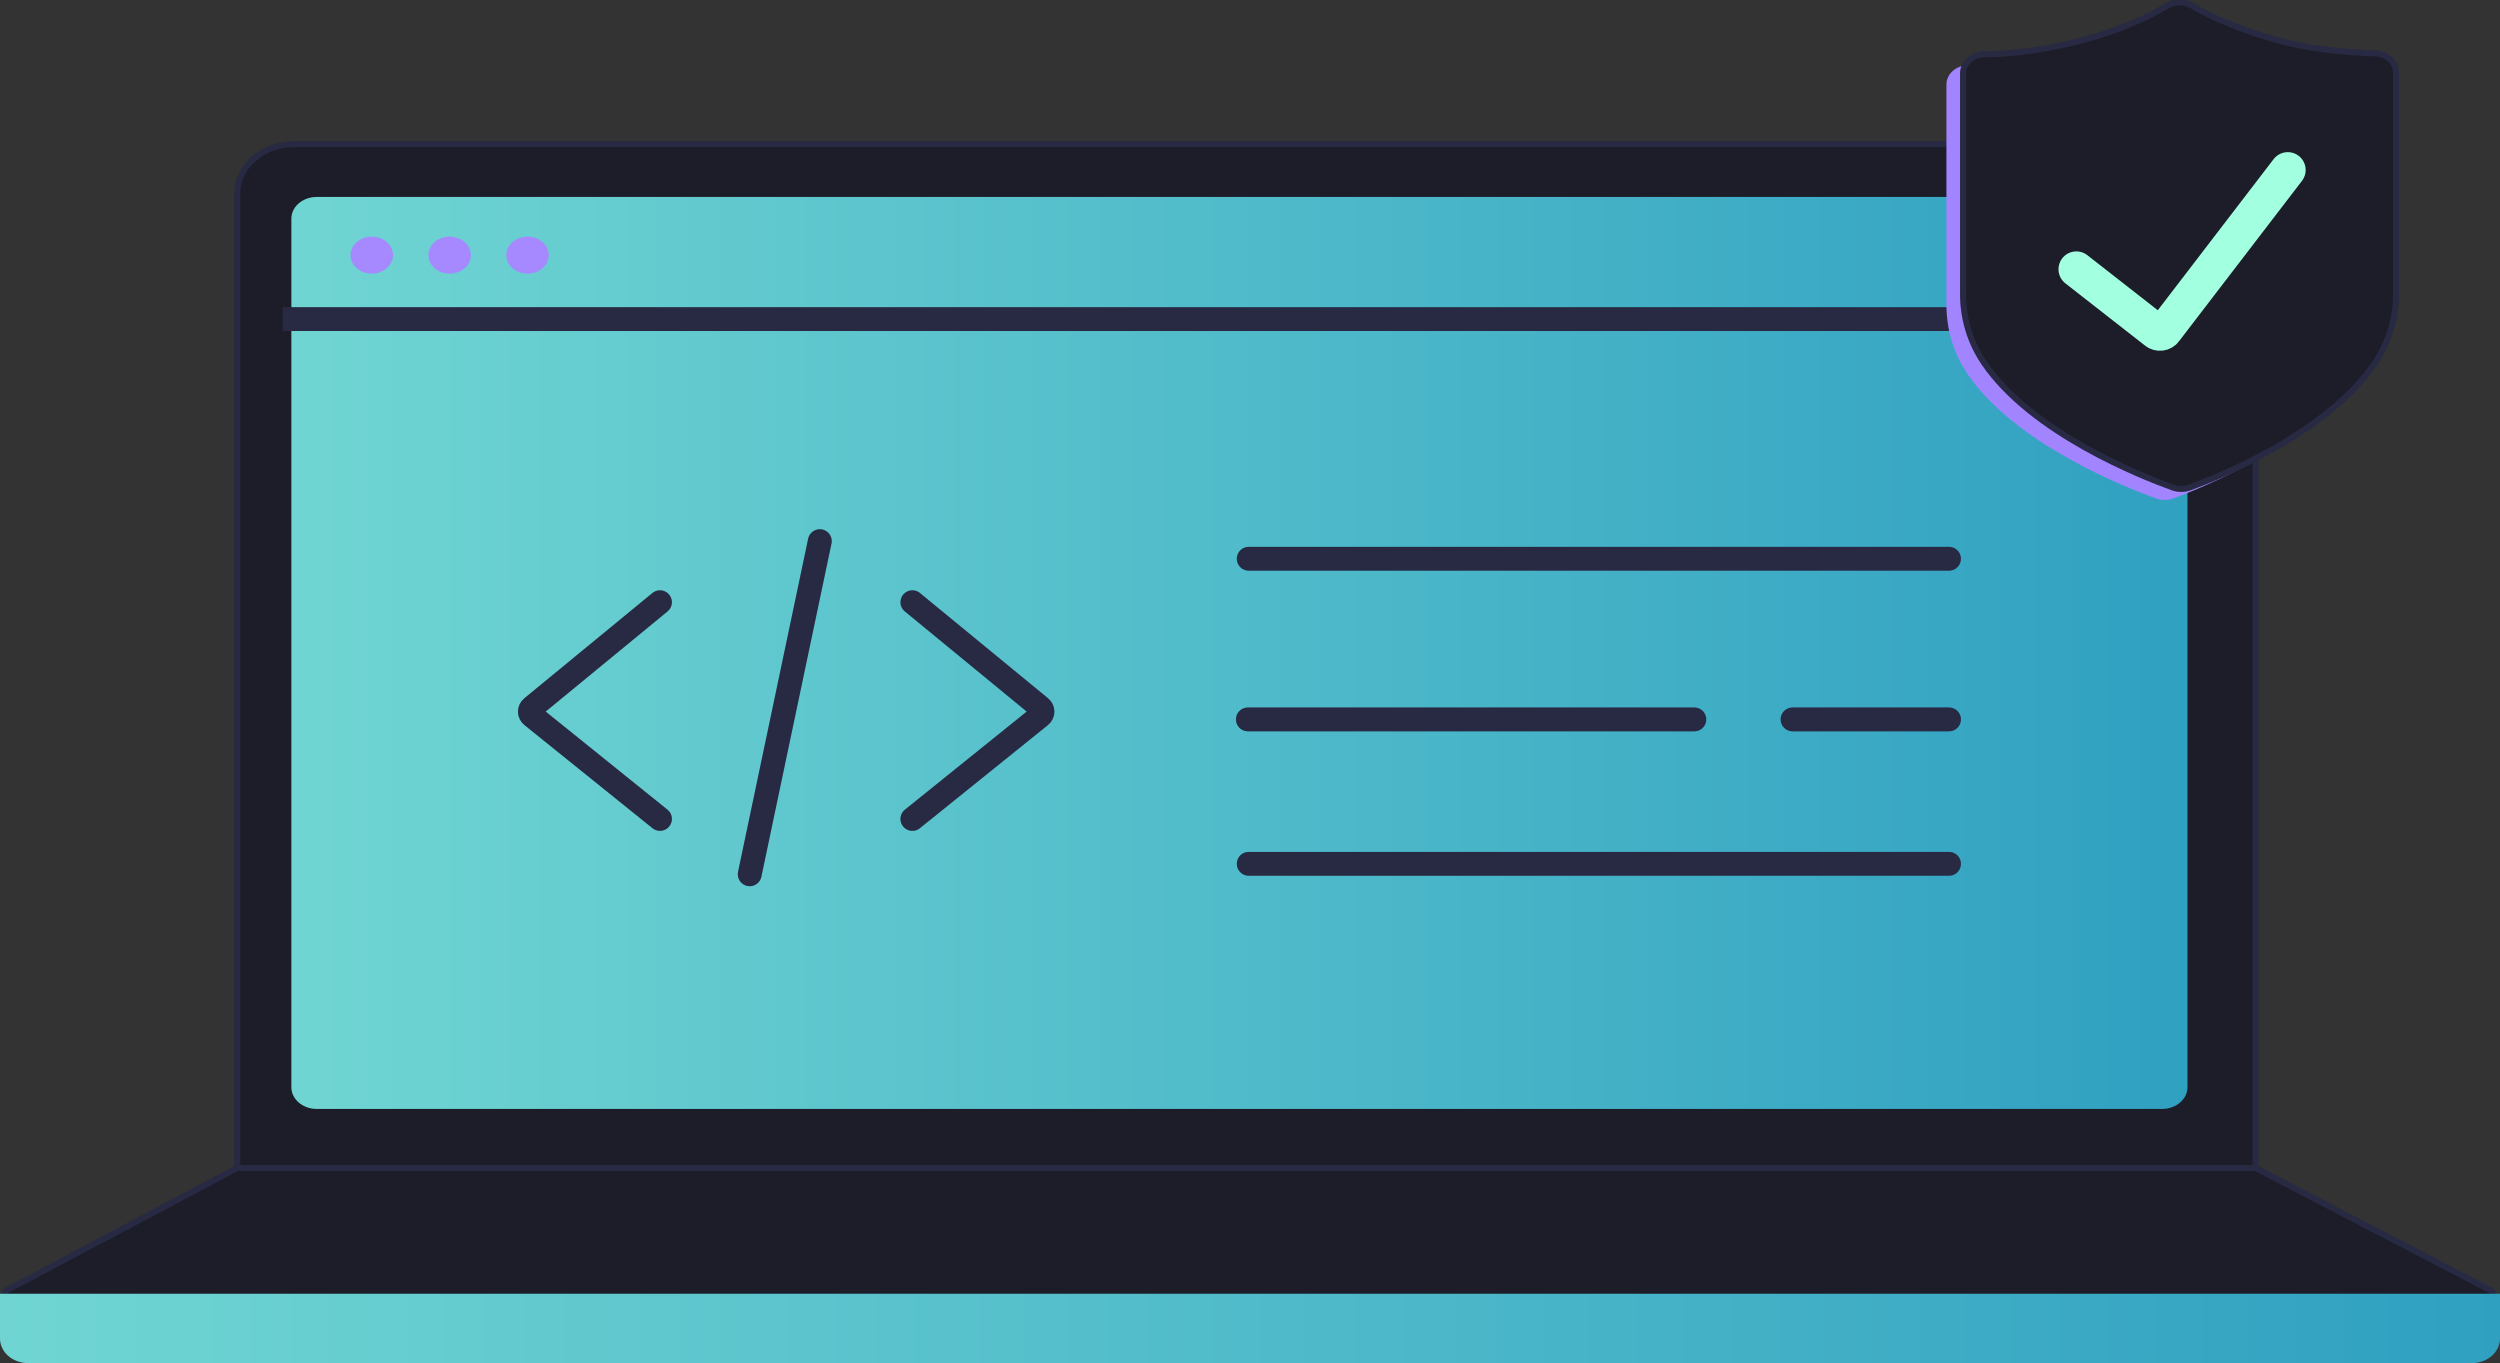 <svg width="420" height="229" viewBox="0 0 420 229" fill="none" xmlns="http://www.w3.org/2000/svg">
<rect x="0" y="0" width="420" height="229" fill="#333333" stroke="none"/>
<g clip-path="url(#clip0_1143_3698)">
<path d="M378.941 196.225V32.557C378.941 27.948 374.681 24.221 369.422 24.221H49.366C44.107 24.221 39.847 27.959 39.847 32.557V196.225L1.262 216.708C0.227 217.257 0.679 218.645 1.881 218.645H417.681C418.894 218.645 419.322 217.247 418.287 216.708L378.953 196.235L378.941 196.225Z" fill="#1D1D29"/>
<path d="M378.941 196.225V32.557C378.941 27.948 374.681 24.221 369.422 24.221H49.366C44.107 24.221 39.847 27.959 39.847 32.557V196.225L1.262 216.708C0.227 217.257 0.679 218.645 1.881 218.645H417.681C418.894 218.645 419.322 217.247 418.287 216.708L378.953 196.235L378.941 196.225Z" stroke="#101018" stroke-miterlimit="10"/>
<path d="M378.941 196.225V32.557C378.941 27.948 374.681 24.221 369.422 24.221H49.366C44.107 24.221 39.847 27.959 39.847 32.557V196.225L1.262 216.708C0.227 217.257 0.679 218.645 1.881 218.645H417.681C418.894 218.645 419.322 217.247 418.287 216.708L378.953 196.235L378.941 196.225Z" stroke="#A688FF" stroke-opacity="0.15" stroke-miterlimit="10"/>
<path d="M378.941 196.225V32.557C378.941 27.948 374.681 24.221 369.422 24.221H49.366C44.107 24.221 39.847 27.959 39.847 32.557V196.225L1.262 216.708C0.227 217.257 0.679 218.645 1.881 218.645H417.681C418.894 218.645 419.322 217.247 418.287 216.708L378.953 196.235L378.941 196.225Z" stroke="#5ED9FF" stroke-opacity="0.05" stroke-miterlimit="10"/>
<path d="M363.235 32.588H53.208C50.58 32.588 48.449 34.442 48.449 36.73V182.659C48.449 184.947 50.58 186.801 53.208 186.801H363.235C365.864 186.801 367.994 184.947 367.994 182.659V36.73C367.994 34.442 365.864 32.588 363.235 32.588Z" fill="url(#paint0_linear_1143_3698)" stroke="#1D1D29" stroke-miterlimit="10"/>
<path d="M47.496 53.609H370.028" stroke="#101018" stroke-width="4" stroke-miterlimit="10"/>
<path d="M47.496 53.609H370.028" stroke="#A688FF" stroke-opacity="0.15" stroke-width="4" stroke-miterlimit="10"/>
<path d="M47.496 53.609H370.028" stroke="#5ED9FF" stroke-opacity="0.05" stroke-width="4" stroke-miterlimit="10"/>
<path d="M88.628 45.967C90.599 45.967 92.197 44.576 92.197 42.86C92.197 41.145 90.599 39.754 88.628 39.754C86.657 39.754 85.059 41.145 85.059 42.86C85.059 44.576 86.657 45.967 88.628 45.967Z" fill="#A688FF"/>
<path d="M75.54 45.967C77.511 45.967 79.109 44.576 79.109 42.86C79.109 41.145 77.511 39.754 75.54 39.754C73.569 39.754 71.971 41.145 71.971 42.86C71.971 44.576 73.569 45.967 75.54 45.967Z" fill="#A688FF"/>
<path d="M62.452 45.967C64.424 45.967 66.022 44.576 66.022 42.86C66.022 41.145 64.424 39.754 62.452 39.754C60.481 39.754 58.883 41.145 58.883 42.86C58.883 44.576 60.481 45.967 62.452 45.967Z" fill="#A688FF"/>
<path d="M0 217.35V224.858C0 227.146 2.106 229 4.712 229H415.288C417.894 229 420 227.146 420 224.858V217.35H0Z" fill="url(#paint1_linear_1143_3698)"/>
<path d="M209.785 93.871H327.433" stroke="#101018" stroke-width="4" stroke-miterlimit="10" stroke-linecap="round"/>
<path d="M209.785 93.871H327.433" stroke="#A688FF" stroke-opacity="0.15" stroke-width="4" stroke-miterlimit="10" stroke-linecap="round"/>
<path d="M209.785 93.871H327.433" stroke="#5ED9FF" stroke-opacity="0.05" stroke-width="4" stroke-miterlimit="10" stroke-linecap="round"/>
<path d="M209.643 120.858H284.648" stroke="#101018" stroke-width="4" stroke-miterlimit="10" stroke-linecap="round"/>
<path d="M209.643 120.858H284.648" stroke="#A688FF" stroke-opacity="0.15" stroke-width="4" stroke-miterlimit="10" stroke-linecap="round"/>
<path d="M209.643 120.858H284.648" stroke="#5ED9FF" stroke-opacity="0.05" stroke-width="4" stroke-miterlimit="10" stroke-linecap="round"/>
<path d="M301.15 120.858H327.433" stroke="#101018" stroke-width="4" stroke-miterlimit="10" stroke-linecap="round"/>
<path d="M301.15 120.858H327.433" stroke="#A688FF" stroke-opacity="0.15" stroke-width="4" stroke-miterlimit="10" stroke-linecap="round"/>
<path d="M301.15 120.858H327.433" stroke="#5ED9FF" stroke-opacity="0.05" stroke-width="4" stroke-miterlimit="10" stroke-linecap="round"/>
<path d="M209.785 145.121H327.433" stroke="#101018" stroke-width="4" stroke-miterlimit="10" stroke-linecap="round"/>
<path d="M209.785 145.121H327.433" stroke="#A688FF" stroke-opacity="0.15" stroke-width="4" stroke-miterlimit="10" stroke-linecap="round"/>
<path d="M209.785 145.121H327.433" stroke="#5ED9FF" stroke-opacity="0.05" stroke-width="4" stroke-miterlimit="10" stroke-linecap="round"/>
<path d="M110.877 101.172L89.366 118.849C88.902 119.232 88.902 119.874 89.366 120.257L110.877 137.582" stroke="#101018" stroke-width="4" stroke-miterlimit="10" stroke-linecap="round"/>
<path d="M110.877 101.172L89.366 118.849C88.902 119.232 88.902 119.874 89.366 120.257L110.877 137.582" stroke="#A688FF" stroke-opacity="0.15" stroke-width="4" stroke-miterlimit="10" stroke-linecap="round"/>
<path d="M110.877 101.172L89.366 118.849C88.902 119.232 88.902 119.874 89.366 120.257L110.877 137.582" stroke="#5ED9FF" stroke-opacity="0.05" stroke-width="4" stroke-miterlimit="10" stroke-linecap="round"/>
<path d="M125.951 146.881L137.73 90.91" stroke="#101018" stroke-width="4" stroke-miterlimit="10" stroke-linecap="round"/>
<path d="M125.951 146.881L137.73 90.91" stroke="#A688FF" stroke-opacity="0.15" stroke-width="4" stroke-miterlimit="10" stroke-linecap="round"/>
<path d="M125.951 146.881L137.73 90.91" stroke="#5ED9FF" stroke-opacity="0.05" stroke-width="4" stroke-miterlimit="10" stroke-linecap="round"/>
<path d="M153.281 101.172L174.793 118.849C175.257 119.232 175.257 119.874 174.793 120.257L153.281 137.582" stroke="#101018" stroke-width="4" stroke-miterlimit="10" stroke-linecap="round"/>
<path d="M153.281 101.172L174.793 118.849C175.257 119.232 175.257 119.874 174.793 120.257L153.281 137.582" stroke="#A688FF" stroke-opacity="0.15" stroke-width="4" stroke-miterlimit="10" stroke-linecap="round"/>
<path d="M153.281 101.172L174.793 118.849C175.257 119.232 175.257 119.874 174.793 120.257L153.281 137.582" stroke="#5ED9FF" stroke-opacity="0.05" stroke-width="4" stroke-miterlimit="10" stroke-linecap="round"/>
<path d="M39.846 196.225H378.939" stroke="#101018" stroke-miterlimit="10"/>
<path d="M39.846 196.225H378.939" stroke="#A688FF" stroke-opacity="0.15" stroke-miterlimit="10"/>
<path d="M39.846 196.225H378.939" stroke="#5ED9FF" stroke-opacity="0.05" stroke-miterlimit="10"/>
</g>
<g clip-path="url(#clip1_1143_3698)">
<path d="M399.738 10.77V51.206C399.738 55.391 398.503 59.528 396.012 63.107C387.984 74.66 370.283 81.835 365.116 83.733C364.196 84.073 363.165 84.081 362.245 83.749C356.967 81.851 338.439 74.523 330.494 62.751C328.143 59.261 327 55.254 327 51.206V14.187C327 12.402 328.654 10.955 330.708 10.955C333.876 10.955 338.996 10.608 345.798 8.936C357.534 6.067 363.369 1.438 363.369 1.438C363.369 1.438 367.681 4.92 378.162 8.136C388.644 11.351 399.738 10.761 399.738 10.761V10.77Z" fill="#A284FF"/>
<path d="M402.535 12.175V49.356C402.535 53.541 401.299 57.678 398.809 61.257C390.78 72.81 373.079 79.985 367.913 81.883C366.993 82.223 365.961 82.231 365.041 81.9C359.763 80.001 341.235 72.673 333.29 60.901C330.93 57.411 329.787 53.396 329.787 49.348V12.337C329.787 10.552 331.441 9.105 333.495 9.105C336.663 9.105 341.783 8.758 348.585 7.086C356.27 5.203 361.427 2.561 364.066 0.97C365.32 0.21 366.974 0.21 368.238 0.953C370.468 2.262 374.566 4.322 380.949 6.286C387.723 8.362 394.757 8.855 398.883 8.944C400.909 8.984 402.526 10.414 402.526 12.175H402.535Z" fill="#1D1D29"/>
<path d="M402.535 12.175V49.356C402.535 53.541 401.299 57.678 398.809 61.257C390.78 72.81 373.079 79.985 367.913 81.883C366.993 82.223 365.961 82.231 365.041 81.9C359.763 80.001 341.235 72.673 333.29 60.901C330.93 57.411 329.787 53.396 329.787 49.348V12.337C329.787 10.552 331.441 9.105 333.495 9.105C336.663 9.105 341.783 8.758 348.585 7.086C356.27 5.203 361.427 2.561 364.066 0.97C365.32 0.21 366.974 0.21 368.238 0.953C370.468 2.262 374.566 4.322 380.949 6.286C387.723 8.362 394.757 8.855 398.883 8.944C400.909 8.984 402.526 10.414 402.526 12.175H402.535Z" stroke="#101018" stroke-miterlimit="10"/>
<path d="M402.535 12.175V49.356C402.535 53.541 401.299 57.678 398.809 61.257C390.78 72.81 373.079 79.985 367.913 81.883C366.993 82.223 365.961 82.231 365.041 81.9C359.763 80.001 341.235 72.673 333.29 60.901C330.93 57.411 329.787 53.396 329.787 49.348V12.337C329.787 10.552 331.441 9.105 333.495 9.105C336.663 9.105 341.783 8.758 348.585 7.086C356.27 5.203 361.427 2.561 364.066 0.97C365.32 0.21 366.974 0.21 368.238 0.953C370.468 2.262 374.566 4.322 380.949 6.286C387.723 8.362 394.757 8.855 398.883 8.944C400.909 8.984 402.526 10.414 402.526 12.175H402.535Z" stroke="#A688FF" stroke-opacity="0.15" stroke-miterlimit="10"/>
<path d="M402.535 12.175V49.356C402.535 53.541 401.299 57.678 398.809 61.257C390.78 72.81 373.079 79.985 367.913 81.883C366.993 82.223 365.961 82.231 365.041 81.9C359.763 80.001 341.235 72.673 333.29 60.901C330.93 57.411 329.787 53.396 329.787 49.348V12.337C329.787 10.552 331.441 9.105 333.495 9.105C336.663 9.105 341.783 8.758 348.585 7.086C356.27 5.203 361.427 2.561 364.066 0.97C365.32 0.21 366.974 0.21 368.238 0.953C370.468 2.262 374.566 4.322 380.949 6.286C387.723 8.362 394.757 8.855 398.883 8.944C400.909 8.984 402.526 10.414 402.526 12.175H402.535Z" stroke="#5ED9FF" stroke-opacity="0.05" stroke-miterlimit="10"/>
<path d="M348.826 45.236L362.225 55.706C362.662 56.07 363.368 55.981 363.675 55.529L384.35 28.56" stroke="#A2FFE0" stroke-width="6" stroke-miterlimit="10" stroke-linecap="round"/>
</g>
<defs>
<linearGradient id="paint0_linear_1143_3698" x1="38.167" y1="85.969" x2="386.977" y2="85.969" gradientUnits="userSpaceOnUse">
<stop stop-color="#72D7D3"/>
<stop offset="1" stop-color="#2C9DC0"/>
</linearGradient>
<linearGradient id="paint1_linear_1143_3698" x1="-13.515" y1="221.383" x2="444.95" y2="221.383" gradientUnits="userSpaceOnUse">
<stop stop-color="#72D7D3"/>
<stop offset="1" stop-color="#2C9DC0"/>
</linearGradient>
<clipPath id="clip0_1143_3698">
<rect width="420" height="205.297" fill="white" transform="translate(0 23.703)"/>
</clipPath>
<clipPath id="clip1_1143_3698">
<rect width="76" height="84" fill="white" transform="translate(327)"/>
</clipPath>
</defs>
</svg>

